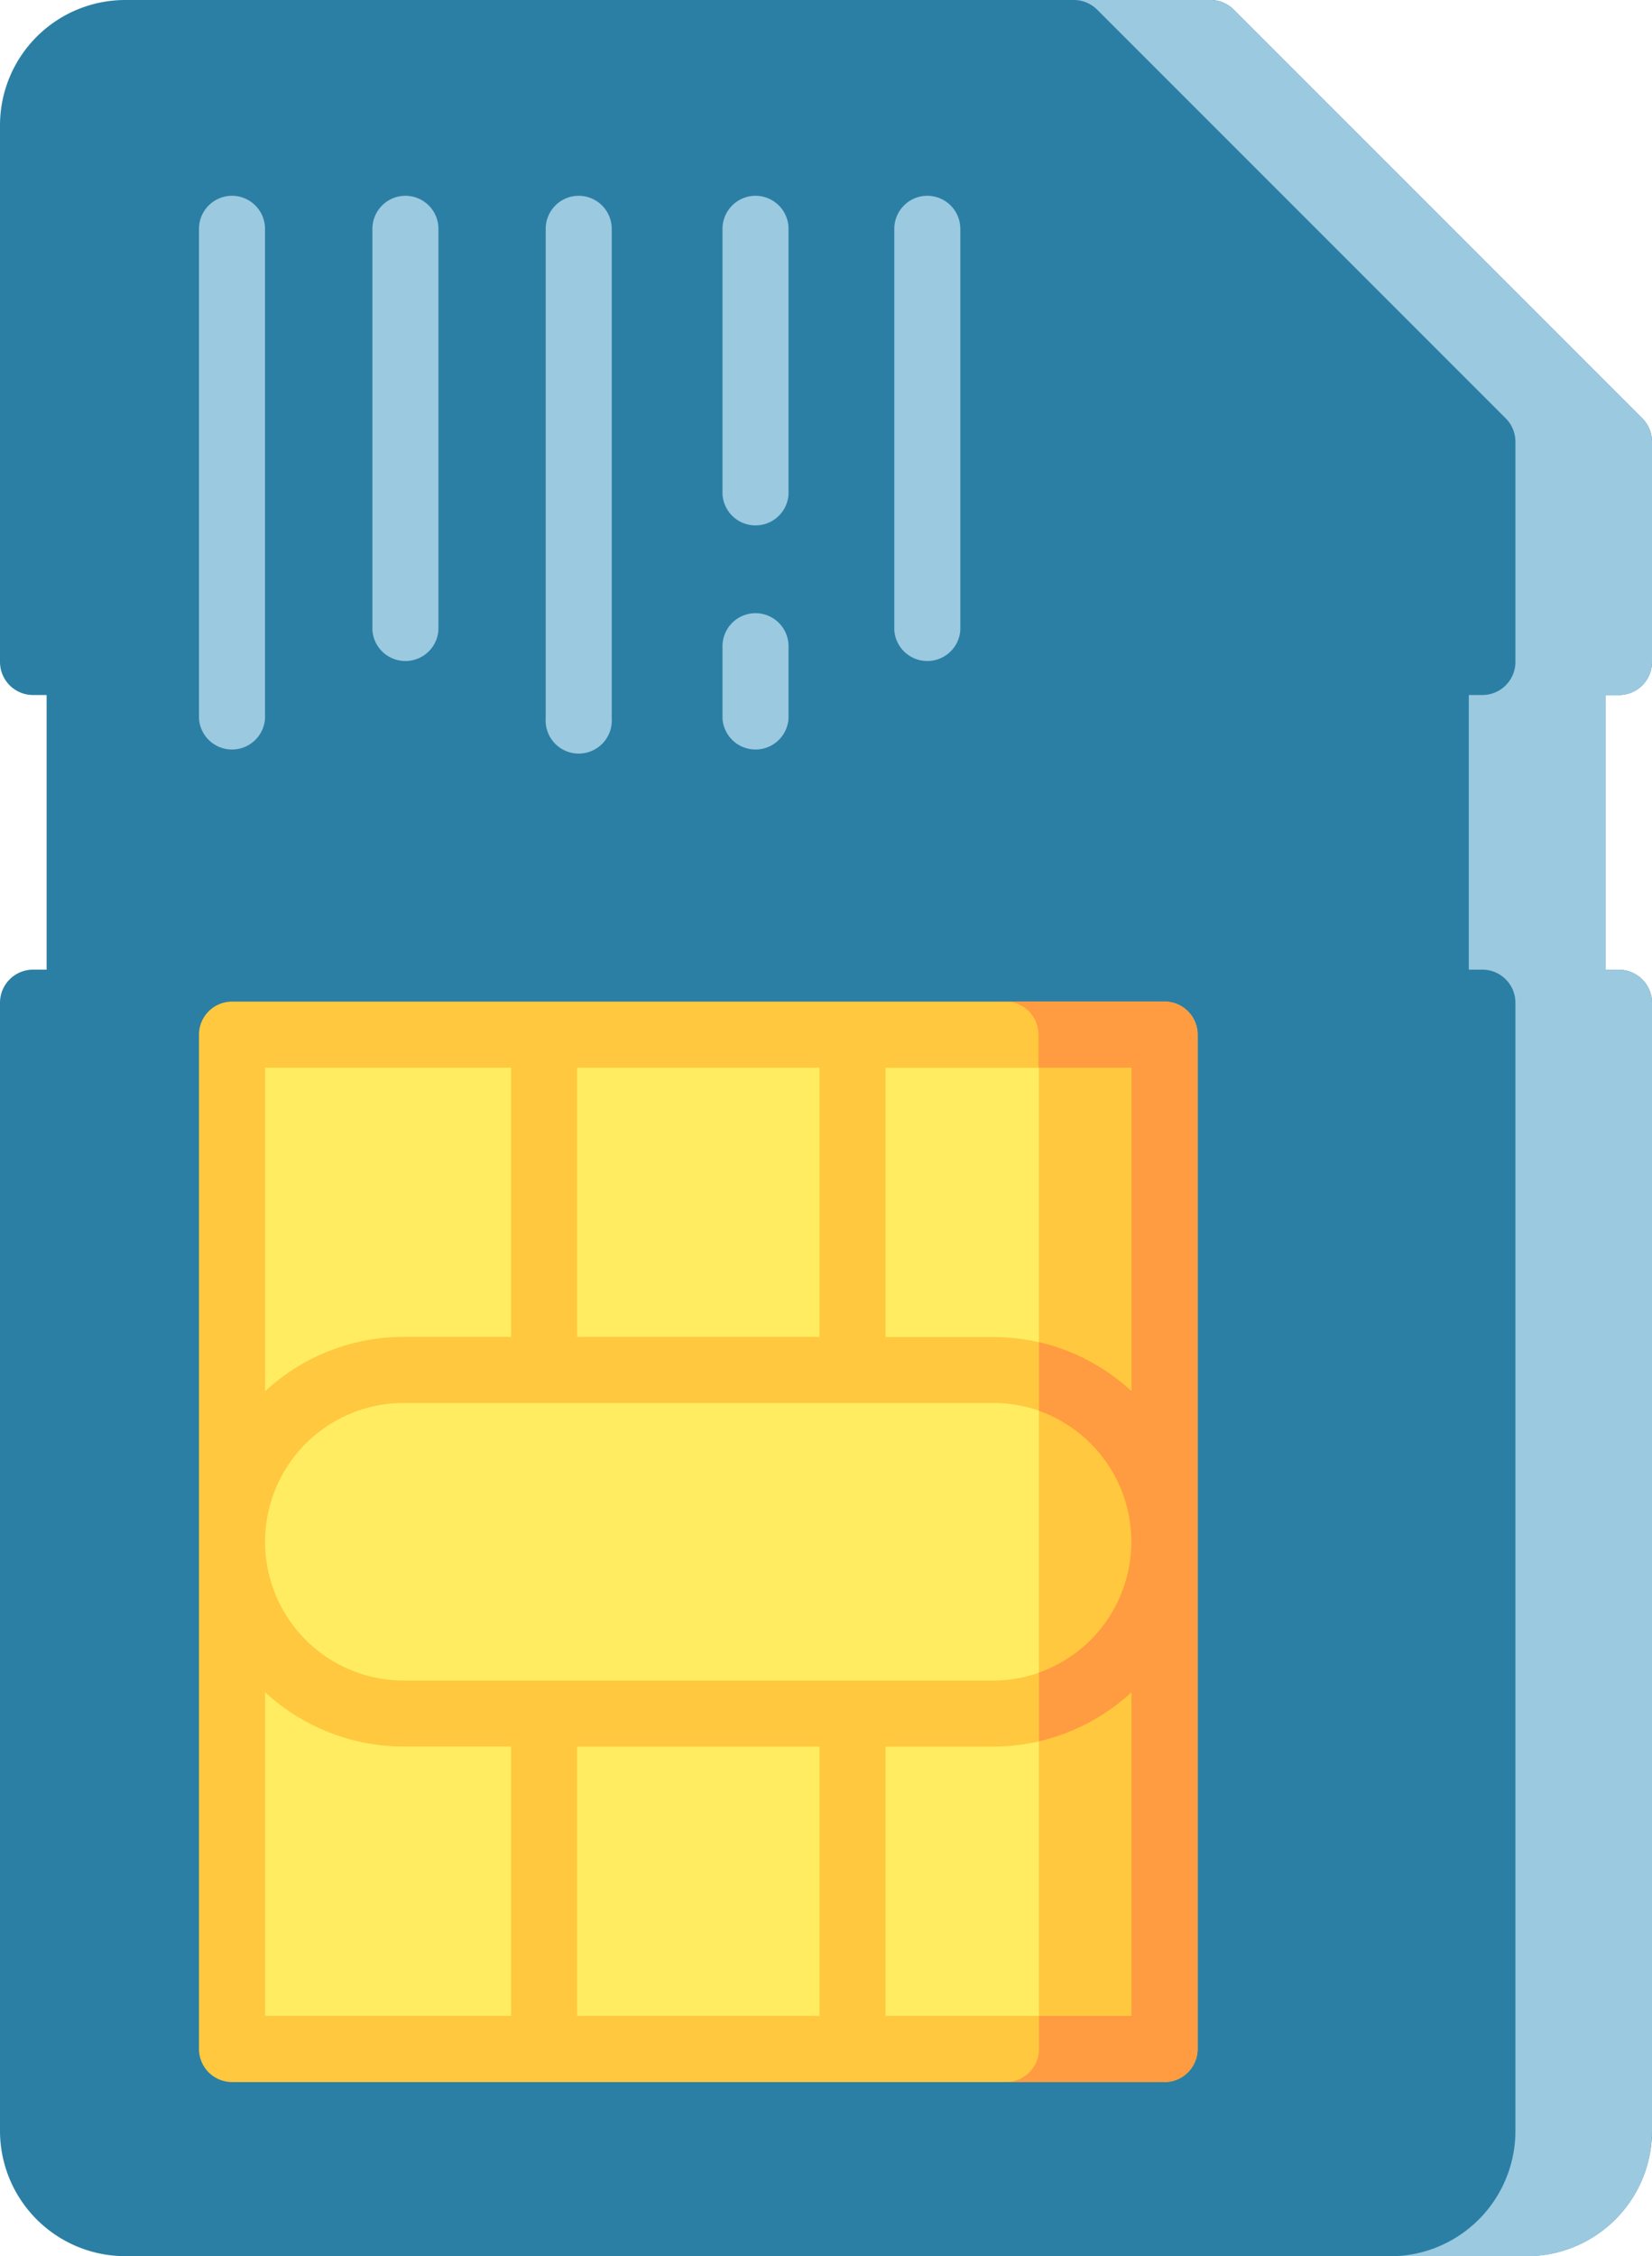 <svg xmlns="http://www.w3.org/2000/svg" width="13.184" height="18" viewBox="0 0 13.184 18">
    <defs>
        <style>
            .prefix__cls-2{fill:#9bc9e0}.prefix__cls-4{fill:#ffc83e}
        </style>
    </defs>
    <g id="prefix__sim-card" transform="translate(-68.5)">
        <path id="prefix__Path_1865" d="M81.312 5.545v2.192h.108a.264.264 0 0 1 .264.263v9a1 1 0 0 1-1 1H69.5a1 1 0 0 1-1-1V8a.264.264 0 0 1 .264-.264h.108V5.545h-.108a.264.264 0 0 1-.264-.264V1a1 1 0 0 1 1-1h8.659a.264.264 0 0 1 .187.077l3.261 3.261a.264.264 0 0 1 .077.187v1.756a.264.264 0 0 1-.264.264z" data-name="Path 1865" style="fill:#2b7fa4"/>
        <path id="prefix__Path_1866" d="M316.483 5.545v2.192h.108a.264.264 0 0 1 .264.264v9a1 1 0 0 1-1 1h-1.09a1 1 0 0 0 1-1V8a.264.264 0 0 0-.264-.264h-.108V5.545h.108a.264.264 0 0 0 .264-.264V3.525a.264.264 0 0 0-.077-.187L312.427.077A.264.264 0 0 0 312.24 0h1.09a.264.264 0 0 1 .187.077l3.261 3.261a.264.264 0 0 1 .077.187v1.756a.264.264 0 0 1-.264.264z" class="prefix__cls-2" data-name="Path 1866" transform="translate(-235.171)"/>
        <g id="prefix__Group_1611" data-name="Group 1611" transform="translate(70.088 1.562)">
            <path id="prefix__Path_1867" d="M113.923 44.418a.264.264 0 0 0-.264.264v3.906a.264.264 0 0 0 .527 0v-3.906a.264.264 0 0 0-.263-.264z" class="prefix__cls-2" data-name="Path 1867" transform="translate(-113.659 -44.418)"/>
            <path id="prefix__Path_1868" d="M232.762 44.418a.264.264 0 0 0-.264.264V46.8a.264.264 0 0 0 .527 0v-2.118a.264.264 0 0 0-.263-.264z" class="prefix__cls-2" data-name="Path 1868" transform="translate(-228.32 -44.418)"/>
            <path id="prefix__Path_1869" d="M232.762 139.128a.264.264 0 0 0-.264.264v.576a.264.264 0 0 0 .527 0v-.576a.264.264 0 0 0-.263-.264z" class="prefix__cls-2" data-name="Path 1869" transform="translate(-228.32 -135.798)"/>
            <path id="prefix__Path_1870" d="M153.29 44.418a.264.264 0 0 0-.264.264v3.2a.264.264 0 0 0 .527 0v-3.2a.264.264 0 0 0-.263-.264z" class="prefix__cls-2" data-name="Path 1870" transform="translate(-151.642 -44.418)"/>
            <path id="prefix__Path_1871" d="M271.762 44.418a.264.264 0 0 0-.264.264v3.2a.264.264 0 0 0 .527 0v-3.2a.264.264 0 0 0-.263-.264z" class="prefix__cls-2" data-name="Path 1871" transform="translate(-265.949 -44.418)"/>
            <path id="prefix__Path_1872" d="M192.619 44.418a.264.264 0 0 0-.264.264v3.906a.264.264 0 1 0 .527 0v-3.906a.264.264 0 0 0-.263-.264z" class="prefix__cls-2" data-name="Path 1872" transform="translate(-189.588 -44.418)"/>
        </g>
        <path id="prefix__Path_1873" d="M121.16 234.79h7.44v8.092h-7.44z" data-name="Path 1873" transform="translate(-50.809 -226.536)" style="fill:#ffec61"/>
        <path id="prefix__Path_1874" d="M304.34 234.79h1v8.092h-1z" class="prefix__cls-4" data-name="Path 1874" transform="translate(-227.549 -226.536)"/>
        <g id="prefix__Group_1612" data-name="Group 1612" transform="translate(70.088 7.991)">
            <path id="prefix__Path_1875" d="M121.366 227.29h-7.442a.264.264 0 0 0-.264.264v8.092a.264.264 0 0 0 .264.264h7.442a.264.264 0 0 0 .264-.264v-8.092a.264.264 0 0 0-.264-.264zm-4.688.527h1.934v2.148h-1.934zm-2.49 0h1.963v2.148h-.856a1.628 1.628 0 0 0-1.107.433zm1.963 7.565h-1.963V232.8a1.63 1.63 0 0 0 1.107.433h.856zm2.461 0h-1.934v-2.148h1.934zm2.49 0h-1.963v-2.148h.856a1.631 1.631 0 0 0 1.107-.433zm-.738-2.738a1.1 1.1 0 0 1-.369.063h-4.7a1.107 1.107 0 0 1 0-2.215h4.7a1.107 1.107 0 0 1 .369 2.152zm.738-2.245a1.629 1.629 0 0 0-1.107-.433h-.856v-2.148h1.961z" class="prefix__cls-4" data-name="Path 1875" transform="translate(-113.66 -227.29)"/>
        </g>
        <path id="prefix__Path_1876" d="M298.369 227.554v8.092a.264.264 0 0 1-.264.264h-1.265a.264.264 0 0 0 .264-.264v-.264h.738V232.8a1.633 1.633 0 0 1-.738.391v-.548a1.108 1.108 0 0 0 0-2.088v-.548a1.633 1.633 0 0 1 .738.391v-2.581h-.742v-.264a.264.264 0 0 0-.264-.264h1.266a.264.264 0 0 1 .267.265z" data-name="Path 1876" transform="translate(-220.312 -219.299)" style="fill:#ff9b40"/>
    </g>
</svg>
